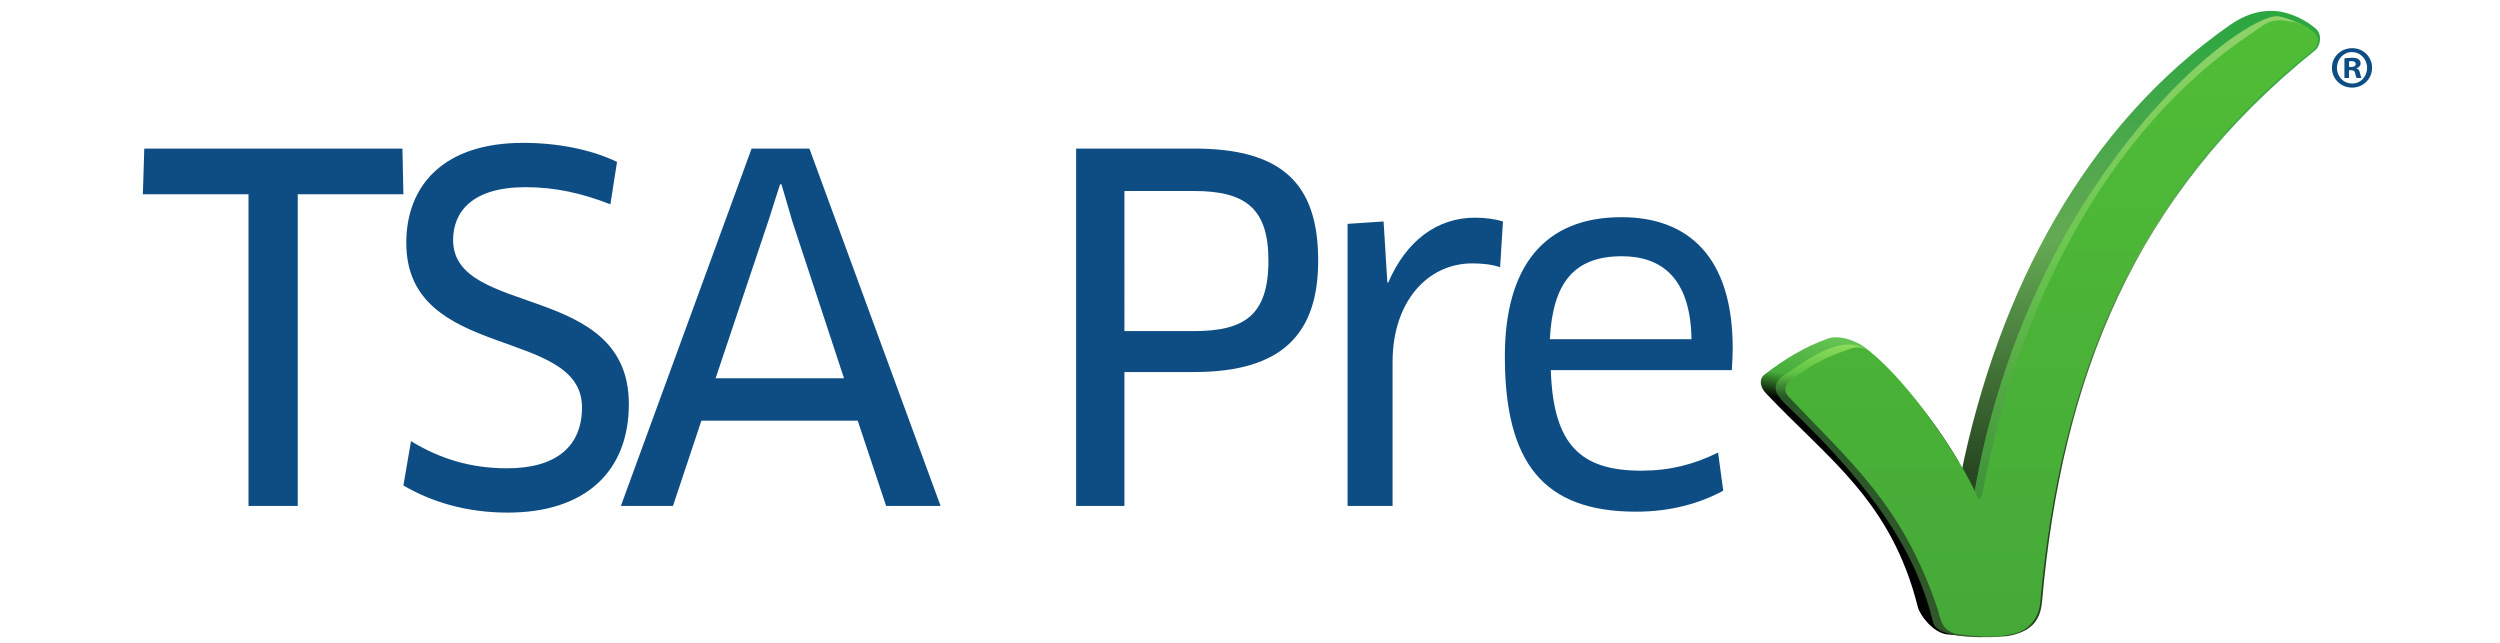 <svg xmlns="http://www.w3.org/2000/svg" width="70" height="18" viewBox="0 0 70 18">
    <defs>
        <linearGradient id="prefix__a" x1="45.604%" x2="49.507%" y1="73.073%" y2="98.342%">
            <stop offset="0%"/>
            <stop offset="33.1%" stop-color="#46AC3A"/>
            <stop offset="100%" stop-color="#6AC757"/>
        </linearGradient>
        <linearGradient id="prefix__b" x1="47.635%" x2="47.635%" y1="74.156%" y2=".04%">
            <stop offset="0%" stop-color="#274621"/>
            <stop offset="50%" stop-color="#64A953"/>
            <stop offset="100%" stop-color="#2BA641"/>
        </linearGradient>
        <linearGradient id="prefix__c" x1="37.125%" x2="37.125%" y1=".685%" y2="100.434%">
            <stop offset="0%" stop-color="#3D913A"/>
            <stop offset="50%" stop-color="#6AC64E"/>
            <stop offset="100%" stop-color="#90D36A"/>
        </linearGradient>
        <linearGradient id="prefix__d" x1="49.547%" x2="49.547%" y1=".32%" y2="97.102%">
            <stop offset="0%" stop-color="#32582A"/>
            <stop offset="82.4%" stop-color="#295828"/>
            <stop offset="90%" stop-color="#5DC243"/>
            <stop offset="100%" stop-color="#8FDC5C"/>
        </linearGradient>
        <linearGradient id="prefix__e" x1="52.455%" x2="52.455%" y1="-.036%" y2="100.165%">
            <stop offset="0%" stop-color="#45A938"/>
            <stop offset="100%" stop-color="#50BD36"/>
        </linearGradient>
    </defs>
    <g fill="none">
        <path fill="#0D4D84" d="M2.958 14.167V5.44H0l.04-1.28h7.228l.027 1.28H4.337v8.726h-1.38zm7.256.186c-1.141 0-2.123-.293-2.919-.76l.213-1.241c.809.494 1.67.76 2.692.76 1.406 0 2.096-.64 2.096-1.707 0-2.268-4.92-1.281-4.92-4.603C7.375 5.228 8.382 4 10.65 4c.969 0 1.91.187 2.627.534l-.186 1.187c-.783-.307-1.539-.48-2.374-.48-1.5 0-2.03.694-2.03 1.48 0 2.175 4.921 1.162 4.921 4.59 0 1.882-1.207 3.042-3.395 3.042zm7.295-8.152l-1.472 4.39h3.595l-1.446-4.39-.305-1.04h-.04L17.51 6.2zm2.507 5.577h-4.377l-.796 2.389h-1.459L17.045 4.16h1.618l3.674 10.007h-1.525l-.796-2.389zm9.418-6.43h-1.95V9.27h1.95c1.406 0 2.082-.44 2.082-1.974 0-1.455-.636-1.948-2.082-1.948zm0 5.07h-1.95v3.749h-1.353V4.16h3.303c2.44 0 3.475.96 3.475 3.136 0 2.054-1.008 3.121-3.475 3.121zm4.298 3.749V6.268l1.008-.067.106 1.708h.027c.49-1.147 1.353-1.814 2.427-1.814.292 0 .57.04.783.106l-.08 1.281c-.239-.08-.504-.107-.782-.107-1.234 0-2.229 1.055-2.229 2.762v4.03h-1.26zm9.63-4.67c-.026-1.681-.809-2.322-1.95-2.322-1.34 0-1.936.747-2.016 2.322h3.966zm-5.226.48c0-2.495 1.088-3.896 3.263-3.896 1.883 0 3.117 1.121 3.117 3.67 0 .2-.013.44-.026.613h-5.067c.066 2.095.836 2.815 2.533 2.815.796 0 1.473-.173 2.15-.507l.145 1.068c-.663.36-1.486.587-2.441.587-2.6 0-3.674-1.375-3.674-4.35zM61.86 1.348c.31 0 .558.241.558.55 0 .31-.247.555-.56.555-.314 0-.564-.245-.564-.554 0-.31.25-.55.567-.55zm-.006.11c-.237 0-.42.2-.42.44 0 .246.183.44.427.44.236.004.417-.194.417-.436 0-.245-.18-.443-.424-.443zm0 .159c.103 0 .15.016.187.044.037.027.058.07.056.117 0 .067-.05.11-.113.131v.006c.053.017.08.06.097.135.016.084.03.114.04.134h-.134c-.016-.02-.026-.067-.043-.134-.01-.057-.044-.084-.113-.084h-.06v.218h-.127v-.55c.05-.007.12-.017.21-.017zm-.01.094c-.024 0-.047.001-.07.007v.157h.06c.07 0 .127-.023.127-.08 0-.05-.037-.084-.117-.084z" transform="translate(4)"/>
        <g>
            <path fill="url(#prefix__a)" d="M6.9 9.165c-.557-.04-1.117-.033-1.672.023-.409.04-.777.552-.829.76-.746 2.993-2.53 4.16-4.26 5.998-.152.161-.204.387-.03.522.55.425 1.128.78 1.785 1.009.301.105.818-.062 1.108-.325.994-.906 1.847-1.955 2.53-3.113" transform="translate(4) translate(45.302 .304) matrix(1 0 0 -1 0 26.648)"/>
            <path fill="url(#prefix__b)" d="M14.345.001c-.44-.018-.847.145-1.189.382-4.073 2.832-6.504 7.454-7.554 12.602v3.53l1.298.992c.646-.11.929-.408.976-.968.55-6.253 2.575-11.365 7.646-15.434.155-.123.199-.444.029-.597-.286-.256-.695-.436-1.015-.488-.063-.01-.127-.016-.19-.019z" transform="translate(4) translate(45.302 .304)"/>
            <path fill="url(#prefix__c)" d="M5.979.467l.148-.32 3.994 8.315 5.04 5.1s-.56.255-.745.233C13.12 13.641 7.475 9.055 5.98.467z" transform="translate(4) translate(45.302 .304) matrix(1 0 0 -1 0 13.944)"/>
            <path fill="url(#prefix__d)" d="M2.9 17.431c-.696.377-1.616-.331-2.203-.716-.417-.273-.333-.533.01-.859 2.553-2.423 3.659-4.21 4.12-6.102.123-.5 1.69-.42 2.073-.38l-4 8.057z" transform="translate(4) translate(45.302 .304) matrix(1 0 0 -1 0 26.882)"/>
            <path fill="url(#prefix__e)" d="M6.213 4.304c.93 5.012 3.384 10.103 7.549 12.866.395.263.49.412 1.004.33.321-.051.454-.077.74-.334.17-.153.094-.374-.061-.497-5.022-3.987-7.054-9.204-7.623-15.466-.038-.406-.31-.73-.636-.828C6.636.207 6.081.26 5.536.33c-.497.064-.518.508-.586.71C3.963 3.965 2.51 5.147.778 6.985c-.152.162-.105.332.07.467.55.425 1.015.653 1.674.877.147.05.36.055.535-.083 1.063-.84 2.498-2.9 3.004-4.058.088-.202.152.117.152.117" transform="translate(4) translate(45.302 .304) matrix(1 0 0 -1 0 17.786)"/>
        </g>
    </g>
</svg>
